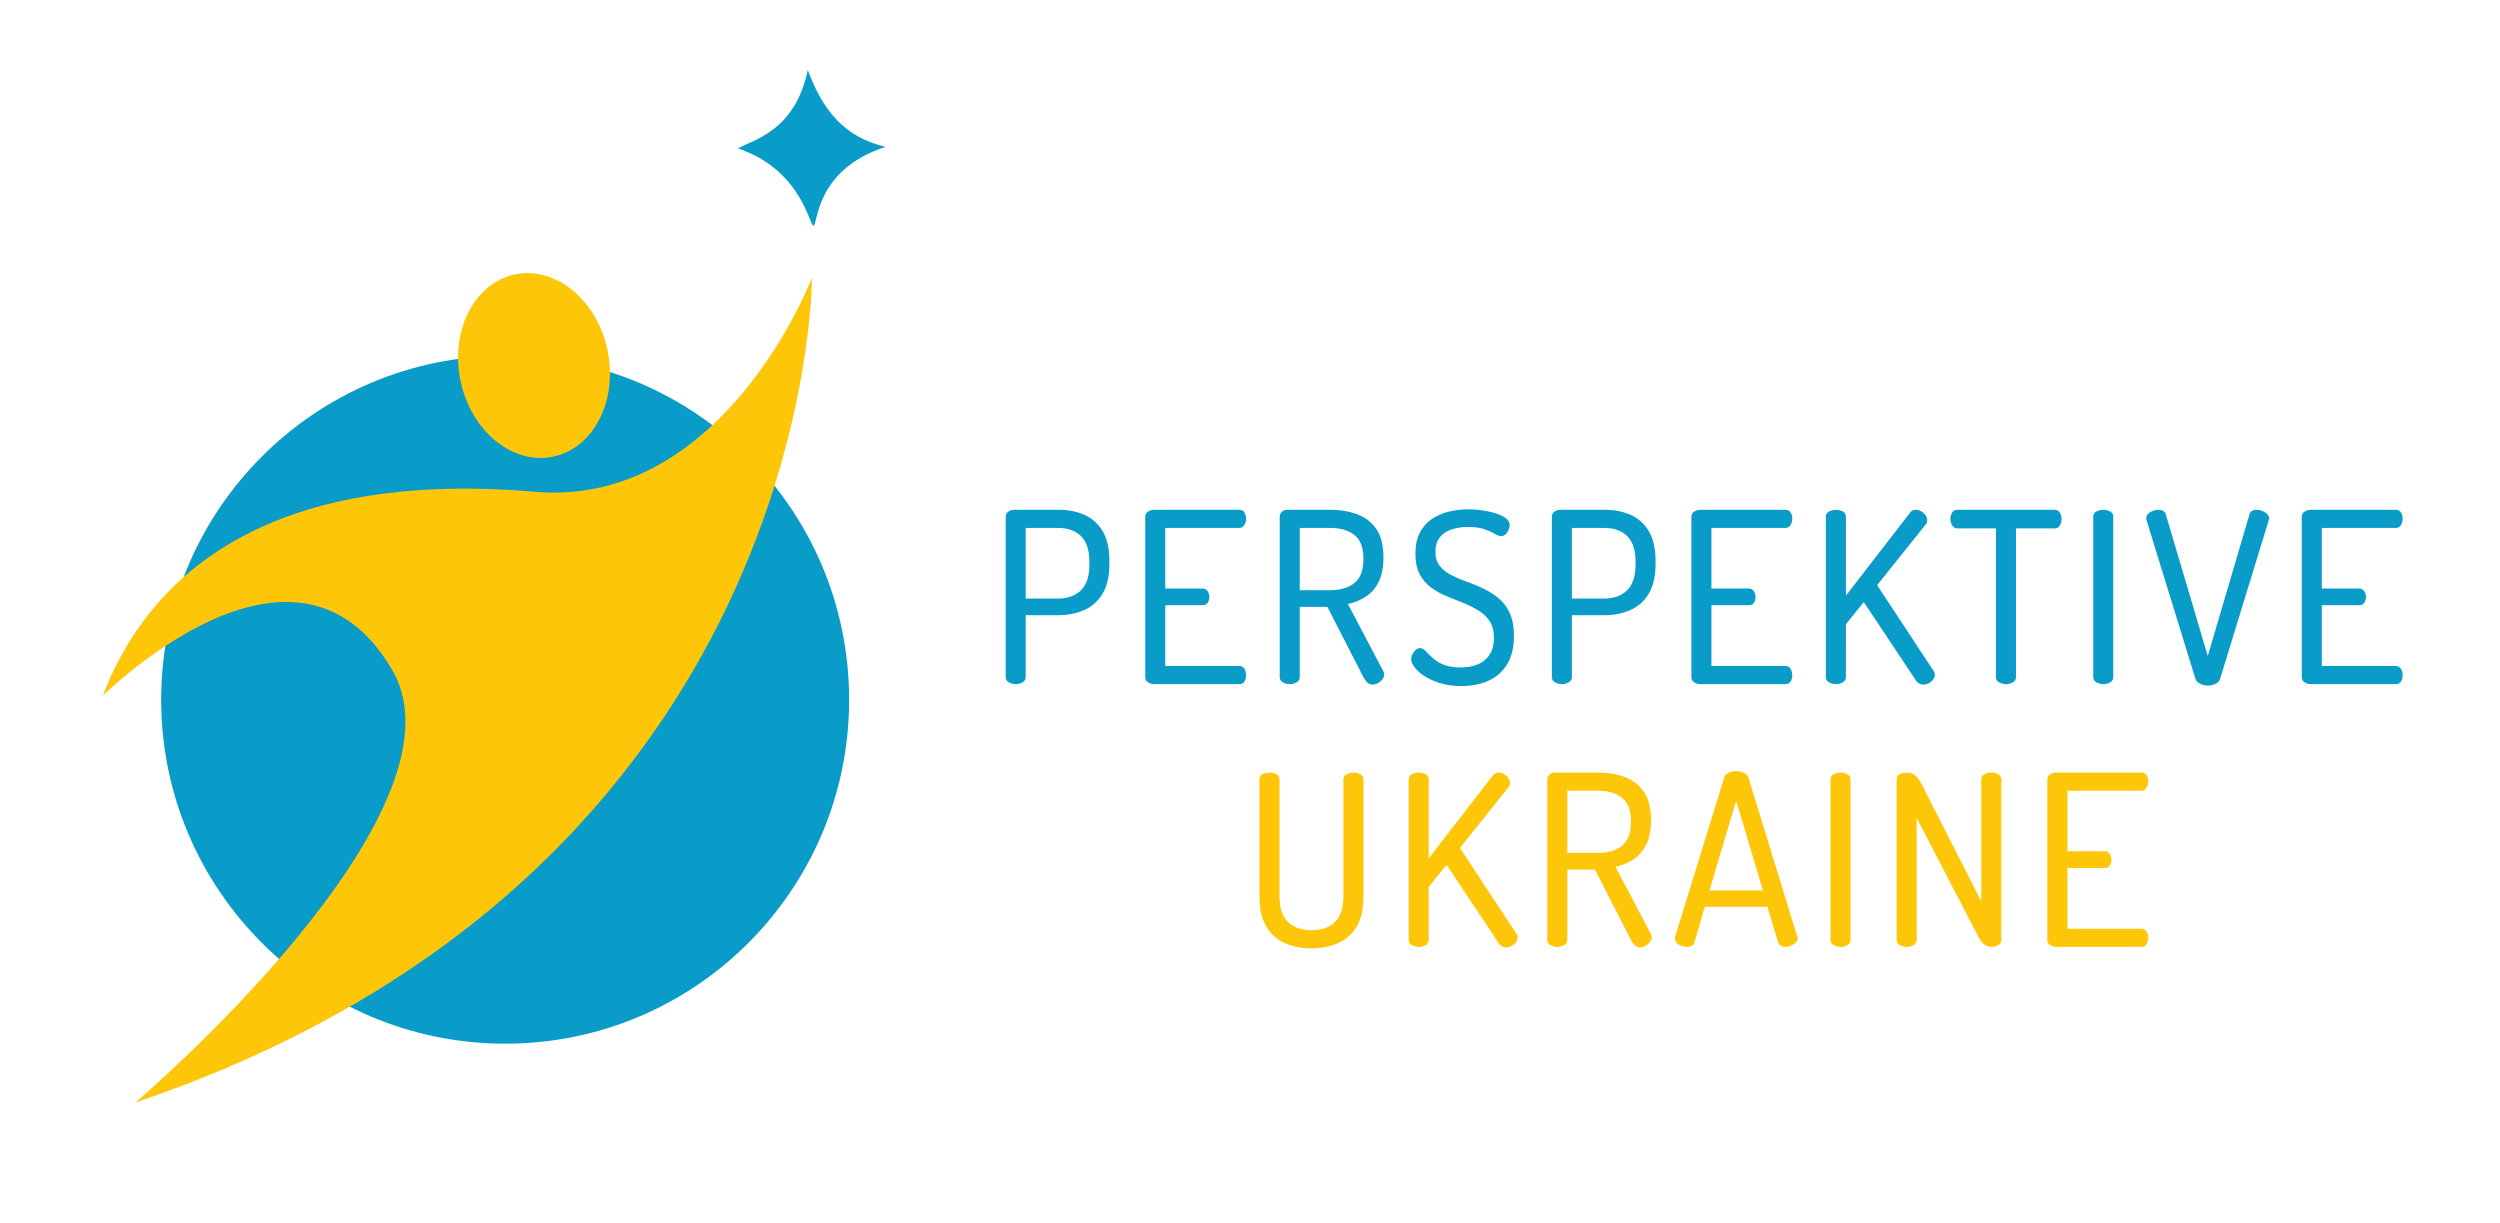 <svg xmlns="http://www.w3.org/2000/svg" width="7864" height="3848" viewBox="0 0 7864 3848">
  <defs>
    <style>
      .cls-1 {
        fill: #fec608;
      }

      .cls-1, .cls-2 {
        fill-rule: evenodd;
      }

      .cls-2, .cls-3 {
        fill: #099cc8;
      }
    </style>
  </defs>
  <path id="UKRAINE_Kopie_2" data-name="UKRAINE Kopie 2" class="cls-1" d="M4208.23,2966.88q37.125-16.11,58.87-51.75,21.75-35.61,21.75-95.62v-367.5q0-11.25-9.75-16.5a47.679,47.679,0,0,0-43.5,0q-9.75,5.25-9.75,16.5v367.5q0,54.75-26.62,80.62-26.64,25.875-73.88,25.88t-73.87-25.88q-26.64-25.875-26.63-80.62v-367.5q0-11.25-9.75-16.5a47.679,47.679,0,0,0-43.5,0q-9.75,5.25-9.75,16.5v367.5q0,60.015,21.75,95.62,21.75,35.64,58.5,51.75,36.735,16.14,82.5,16.13Q4171.1,2983.01,4208.23,2966.88Zm276.12,6q9.735-5.625,9.75-16.87V2790.26l56.25-69.75,164.25,246.75a27.494,27.494,0,0,0,10.5,9.75,26.725,26.725,0,0,0,12,3,37.038,37.038,0,0,0,18-4.5,40.593,40.593,0,0,0,13.5-11.63,25.417,25.417,0,0,0,5.25-15.37,19,19,0,0,0-3.75-11.25l-177.75-270,153-191.25a13.064,13.064,0,0,0,3.75-6.75,35.558,35.558,0,0,0,.75-6.75,25.51,25.51,0,0,0-5.25-15.38,45.1,45.1,0,0,0-13.5-12,32.309,32.309,0,0,0-16.5-4.87q-12,0-18.75,9l-201.75,261V2452.01q0-11.25-9.75-16.5a45.275,45.275,0,0,0-21.75-5.25,45.906,45.906,0,0,0-21.37,5.25q-10.125,5.25-10.13,16.5v504q0,11.25,10.13,16.87a43.358,43.358,0,0,0,21.37,5.63A42.763,42.763,0,0,0,4484.35,2972.88Zm691.38,2.63a41.669,41.669,0,0,0,14.25-12,25.815,25.815,0,0,0,5.62-15.75,18.3,18.3,0,0,0-.75-4.88,33.212,33.212,0,0,0-2.25-5.62l-111-210.75a164.822,164.822,0,0,0,57-23.63q25.485-16.875,40.13-46.87,14.625-29.985,14.62-75.75,0-56.985-22.5-89.63-22.5-32.625-60.37-46.5-37.89-13.86-83.63-13.87H4889.6a25.569,25.569,0,0,0-16.12,6.75,19.728,19.728,0,0,0-6.38,15v504q0,11.25,10.13,16.87a43.358,43.358,0,0,0,21.37,5.63,42.763,42.763,0,0,0,21.75-5.63q9.735-5.625,9.75-16.87v-220.5h87l112.5,219.75a78.923,78.923,0,0,0,12.38,17.25q7.11,7.5,16.12,7.5A37.745,37.745,0,0,0,5175.73,2975.51ZM4930.1,2487.26h96.75q46.5,0,75,22.12,28.5,22.14,28.5,75.38,0,53.265-28.5,75.75-28.515,22.5-75,22.5H4930.1V2487.26Zm391.38,487.87a17.353,17.353,0,0,0,8.62-10.87l32.25-111.75H5559.6l33.75,111.75q2.25,7.5,8.25,10.87a28.584,28.584,0,0,0,14.25,3.38,44.626,44.626,0,0,0,17.25-3.75,50.462,50.462,0,0,0,15.38-9.75q6.36-6,6.37-13.5a12.086,12.086,0,0,0-1.5-5.25l-153-498.75q-3-10.5-14.25-16.13a54.556,54.556,0,0,0-24.75-5.62,56.174,56.174,0,0,0-24,5.25q-11.25,5.25-14.25,16.5l-153.75,498.75a24.717,24.717,0,0,0-.75,6,19.252,19.252,0,0,0,5.63,13.5,37.378,37.378,0,0,0,15,9.37,50.387,50.387,0,0,0,16.87,3.38A32.526,32.526,0,0,0,5321.48,2975.13Zm139.87-456.37,84,282h-168Zm350,454.12q9.735-5.625,9.75-16.87v-504q0-11.25-9.75-16.5a45.275,45.275,0,0,0-21.75-5.25,45.906,45.906,0,0,0-21.37,5.25q-10.125,5.25-10.13,16.5v504q0,11.25,10.13,16.87a43.358,43.358,0,0,0,21.37,5.63A42.763,42.763,0,0,0,5811.35,2972.88Zm208,0q9.735-5.625,9.75-16.87V2572.76l195.75,377.25a70.2,70.2,0,0,0,16.88,20.25q10.125,8.265,22.12,8.25a42.763,42.763,0,0,0,21.75-5.63q9.735-5.625,9.75-16.87v-504q0-11.25-9.75-16.5a45.275,45.275,0,0,0-21.75-5.25,45.906,45.906,0,0,0-21.37,5.25q-10.125,5.25-10.13,16.5v383.25l-186-365.25a132.222,132.222,0,0,0-13.5-22.13,49.09,49.09,0,0,0-15-13.12q-8.265-4.5-20.25-4.5a48.774,48.774,0,0,0-21.37,4.87q-10.125,4.89-10.13,16.88v504q0,11.25,10.13,16.87a43.358,43.358,0,0,0,21.37,5.63A42.763,42.763,0,0,0,6019.35,2972.88Zm716.25,5.63q11.985,0,16.88-9a38.958,38.958,0,0,0,4.87-18.75q0-11.985-5.62-20.63a18.143,18.143,0,0,0-16.13-8.62H6503.1V2730.26h117q11.985,0,16.88-8.25a33.513,33.513,0,0,0,4.87-17.25,32.519,32.519,0,0,0-5.62-18.75q-5.625-8.25-16.13-8.25h-117v-190.5h232.5a17.947,17.947,0,0,0,16.13-9,37.414,37.414,0,0,0,5.62-20.25,38.987,38.987,0,0,0-4.87-18.75q-4.89-9-16.88-9h-267a36.081,36.081,0,0,0-19.5,5.62q-9,5.625-9,16.88v503.25q0,11.25,9,16.87a36.091,36.091,0,0,0,19.5,5.63h267Z"/>
  <path id="PERSPEKTIVE_Kopie_2" data-name="PERSPEKTIVE Kopie 2" class="cls-2" d="M3216.73,2146.33q9.735-5.625,9.75-16.88V1935.2h101.25q45.735,0,82.5-16.12,36.735-16.125,58.12-51.75t21.38-94.88v-6.75q0-59.235-21-94.5-21.015-35.235-57-51.37-36-16.125-81-16.13H3188.98q-11.25.765-18.38,6.75a18.8,18.8,0,0,0-7.12,15v504q0,11.25,10.12,16.88a43.385,43.385,0,0,0,21.38,5.62A42.782,42.782,0,0,0,3216.73,2146.33Zm9.75-485.63h101.25q46.485,0,72.75,25.88,26.235,25.875,26.25,80.62v9q0,54-26.25,80.25-26.265,26.265-72.75,26.25H3226.48v-222Zm671.5,491.25q11.985,0,16.87-9a38.83,38.83,0,0,0,4.88-18.75q0-11.985-5.63-20.62a18.147,18.147,0,0,0-16.12-8.63h-232.5V1903.7h117q11.985,0,16.87-8.25a33.4,33.4,0,0,0,4.88-17.25,32.55,32.55,0,0,0-5.63-18.75q-5.625-8.235-16.12-8.25h-117V1660.7h232.5a17.942,17.942,0,0,0,16.12-9,37.422,37.422,0,0,0,5.63-20.25,38.887,38.887,0,0,0-4.88-18.75q-4.89-9-16.87-9h-267a36.091,36.091,0,0,0-19.5,5.63q-9,5.625-9,16.87v503.25q0,11.25,9,16.88a36.081,36.081,0,0,0,19.5,5.62h267Zm436.12-3a41.559,41.559,0,0,0,14.25-12,25.828,25.828,0,0,0,5.63-15.75,18.236,18.236,0,0,0-.75-4.87,35.057,35.057,0,0,0-2.25-5.63l-111-210.75a164.885,164.885,0,0,0,57-23.62q25.485-16.875,40.12-46.88,14.625-29.985,14.63-75.75,0-56.985-22.5-89.62t-60.38-46.5q-37.875-13.875-83.62-13.88H4047.98a25.681,25.681,0,0,0-16.13,6.75,19.755,19.755,0,0,0-6.37,15v504q0,11.25,10.12,16.88a43.385,43.385,0,0,0,21.38,5.62,42.782,42.782,0,0,0,21.75-5.62q9.735-5.625,9.75-16.88v-220.5h87l112.5,219.75a78.649,78.649,0,0,0,12.37,17.25q7.125,7.515,16.13,7.5A37.676,37.676,0,0,0,4334.1,2148.95ZM4088.48,1660.7h96.75q46.485,0,75,22.13,28.485,22.125,28.5,75.37,0,53.265-28.5,75.75-28.515,22.5-75,22.5h-96.75V1660.7Zm594.25,480.38a130.949,130.949,0,0,0,58.12-51.75q21.375-34.875,21.38-88.88,0-43.485-13.5-72.37-13.5-28.86-35.63-46.88a235.564,235.564,0,0,0-48.37-30.37q-26.265-12.375-52.5-21.75a388.7,388.7,0,0,1-48-20.63q-21.765-11.25-35.25-28.5-13.5-17.235-13.5-44.25,0-28.485,13.87-45.75,13.875-17.235,37.5-24.75a166.735,166.735,0,0,1,50.63-7.5q32.235,0,52.12,7.13,19.86,7.14,31.88,14.25,11.985,7.14,20.25,7.12a19.755,19.755,0,0,0,15-6.37,43.191,43.191,0,0,0,9-14.25,39.96,39.96,0,0,0,3-13.88q0-12.735-12.75-22.12t-33-15.38a283.513,283.513,0,0,0-42.75-9,325.7,325.7,0,0,0-42.75-3,262.727,262.727,0,0,0-56.63,6.38,165.563,165.563,0,0,0-53.62,22.12q-24.75,15.75-39.75,42.75t-15,68.25q0,39.015,13.5,64.5a121.737,121.737,0,0,0,35.25,41.63,220.208,220.208,0,0,0,48.37,27q26.61,10.875,52.5,21.37a331.7,331.7,0,0,1,48,24,112.609,112.609,0,0,1,35.63,33.75q13.5,20.25,13.5,52.5,0,31.5-13.13,52.13a79.724,79.724,0,0,1-36.37,30.75q-23.265,10.125-54.75,10.12-33.75,0-54.75-9t-34.13-21.37q-13.125-12.375-21.75-21.38t-17.62-9c-4.5,0-8.89,1.88-13.13,5.63a46.537,46.537,0,0,0-10.5,13.5,33.022,33.022,0,0,0-4.12,15.37q0,15.75,19.5,35.63t55.5,34.5q36,14.625,84,14.62T4682.73,2141.08Zm252,5.25q9.735-5.625,9.75-16.88V1935.2h101.25q45.735,0,82.5-16.12,36.735-16.125,58.12-51.75t21.38-94.88v-6.75q0-59.235-21-94.5-21.015-35.235-57-51.37t-81-16.13H4906.98q-11.25.765-18.38,6.75a18.8,18.8,0,0,0-7.12,15v504q0,11.25,10.12,16.88a43.385,43.385,0,0,0,21.38,5.62A42.782,42.782,0,0,0,4934.73,2146.33Zm9.75-485.63h101.25q46.485,0,72.75,25.88,26.235,25.875,26.25,80.62v9q0,54-26.25,80.25-26.265,26.265-72.75,26.25H4944.48v-222Zm671.5,491.25q11.985,0,16.87-9a38.83,38.83,0,0,0,4.88-18.75q0-11.985-5.63-20.62a18.147,18.147,0,0,0-16.12-8.63h-232.5V1903.7h117q11.985,0,16.87-8.25a33.4,33.4,0,0,0,4.88-17.25,32.55,32.55,0,0,0-5.63-18.75q-5.625-8.235-16.12-8.25h-117V1660.7h232.5a17.942,17.942,0,0,0,16.12-9,37.422,37.422,0,0,0,5.63-20.25,38.887,38.887,0,0,0-4.88-18.75q-4.89-9-16.87-9h-267a36.091,36.091,0,0,0-19.5,5.63q-9,5.625-9,16.87v503.25q0,11.25,9,16.88a36.081,36.081,0,0,0,19.5,5.62h267Zm180.75-5.62q9.735-5.625,9.75-16.88V1963.7l56.25-69.75,164.25,246.75a27.494,27.494,0,0,0,10.5,9.75,26.564,26.564,0,0,0,12,3,37.038,37.038,0,0,0,18-4.5,40.763,40.763,0,0,0,13.5-11.62,25.467,25.467,0,0,0,5.25-15.38,19.109,19.109,0,0,0-3.75-11.25l-177.75-270,153-191.25a13.135,13.135,0,0,0,3.75-6.75,35.387,35.387,0,0,0,.75-6.75,25.5,25.5,0,0,0-5.25-15.37,45.207,45.207,0,0,0-13.5-12,32.255,32.255,0,0,0-16.5-4.88q-12.015,0-18.75,9l-201.75,261V1625.45q0-11.25-9.75-16.5a45.3,45.3,0,0,0-21.75-5.25,45.945,45.945,0,0,0-21.38,5.25q-10.125,5.265-10.12,16.5v504q0,11.25,10.12,16.88a43.385,43.385,0,0,0,21.38,5.62A42.782,42.782,0,0,0,5796.73,2146.33Zm535,0q9.735-5.625,9.75-16.88V1662.2h121.5q11.25,0,16.5-9.37a41.616,41.616,0,0,0,5.25-20.63,38.155,38.155,0,0,0-5.25-19.5q-5.265-9-16.5-9h-306q-11.25,0-16.5,9a37.961,37.961,0,0,0-5.25,19.5,36.87,36.87,0,0,0,6,21q5.985,9,15.75,9h121.5v467.25q0,11.25,9.75,16.88A44.9,44.9,0,0,0,6331.73,2146.33Zm306,0q9.735-5.625,9.75-16.88v-504q0-11.25-9.75-16.5a45.3,45.3,0,0,0-21.75-5.25,45.945,45.945,0,0,0-21.38,5.25q-10.125,5.265-10.12,16.5v504q0,11.25,10.12,16.88a43.385,43.385,0,0,0,21.38,5.62A42.782,42.782,0,0,0,6637.73,2146.33Zm331.75,4.5q11.25-5.625,14.25-16.13l153-498.75a11.962,11.962,0,0,1,.37-3,10.154,10.154,0,0,0,.38-2.25,18.3,18.3,0,0,0-6-13.87,49.83,49.83,0,0,0-15-9.38,46.665,46.665,0,0,0-18-3.75,28.558,28.558,0,0,0-14.25,3.38q-6.015,3.375-8.25,10.87l-131.25,445.5-132-445.5a17.393,17.393,0,0,0-8.63-10.87,30.8,30.8,0,0,0-14.62-3.38,49.049,49.049,0,0,0-17.25,3.38,41.471,41.471,0,0,0-15,9.37q-6.015,6.015-6,13.5a24.06,24.06,0,0,0,.75,6l153.75,498.75q3.735,10.515,15,16.13a52.9,52.9,0,0,0,24,5.62A54.556,54.556,0,0,0,6969.48,2150.83Zm566.5,1.12q11.985,0,16.87-9a38.83,38.83,0,0,0,4.88-18.75q0-11.985-5.63-20.62a18.147,18.147,0,0,0-16.12-8.63h-232.5V1903.7h117q11.985,0,16.87-8.25a33.4,33.4,0,0,0,4.88-17.25,32.55,32.55,0,0,0-5.63-18.75q-5.625-8.235-16.12-8.25h-117V1660.7h232.5a17.942,17.942,0,0,0,16.12-9,37.422,37.422,0,0,0,5.63-20.25,38.887,38.887,0,0,0-4.88-18.75q-4.89-9-16.87-9h-267a36.091,36.091,0,0,0-19.5,5.63q-9,5.625-9,16.87v503.25q0,11.25,9,16.88a36.081,36.081,0,0,0,19.5,5.62h267Z"/>
  <circle class="cls-3" cx="1589" cy="2201" r="1082"/>
  <path class="cls-1" d="M426,3468s1070.15-909.96,808-1360c-307.611-528.08-912.714,86.12-910,79,122.752-322.03,455.1-717.52,1359-640,594.76,51.01,871-673,871-673S2561.59,2745.11,426,3468Z"/>
  <path class="cls-1" d="M1619.6,863.261c127.67-26.85,258.14,79.673,291.42,237.929s-43.23,308.31-170.9,335.16-258.15-79.68-291.43-237.93S1491.92,890.111,1619.6,863.261Z"/>
  <path class="cls-2" d="M2322,467c42-27,178-50,219-247,46.5,126.5,114.51,211.5,245,242-223.5,71.5-213.5,248-227,248S2522.19,535.121,2322,467Z"/>
</svg>
